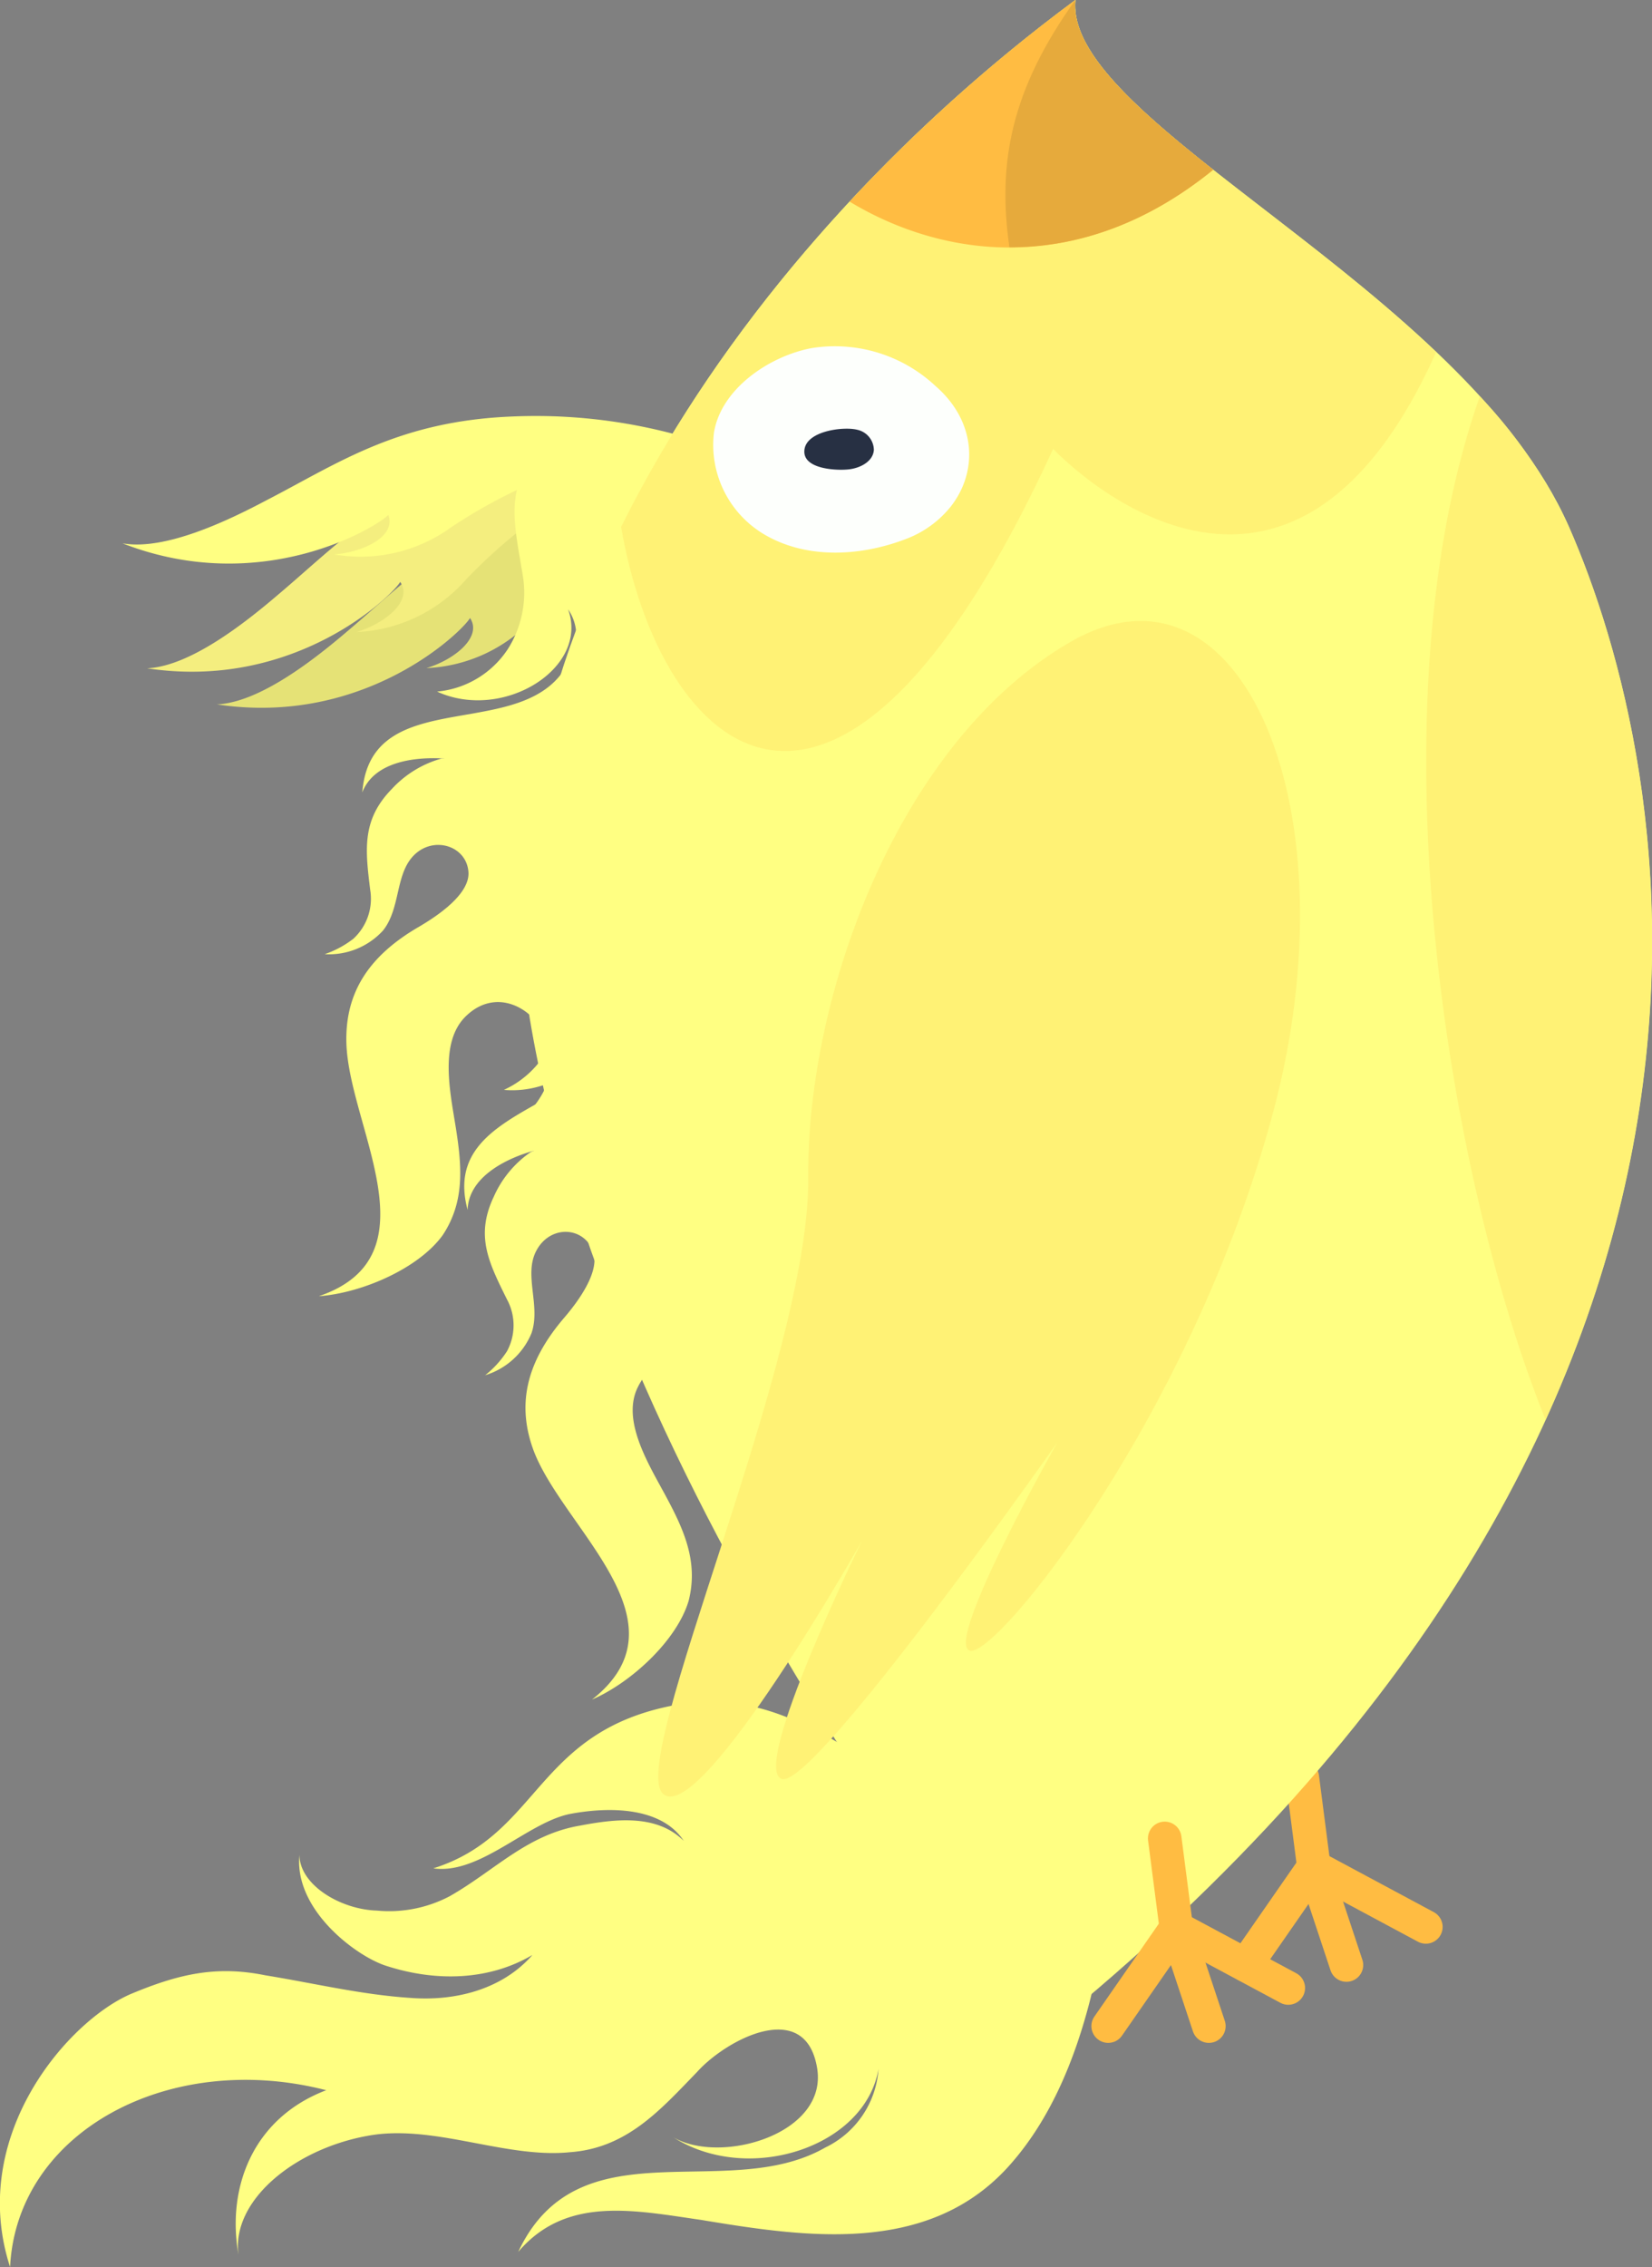 <svg id="Layer_1" data-name="Layer 1" xmlns="http://www.w3.org/2000/svg" viewBox="0 0 163.92 224.9"><rect x="0" y="0" width="163.92" height="224.9" fill="#808080" stroke="none"/><defs><style>.cls-1,.cls-5{fill:none;stroke-linecap:round;stroke-miterlimit:10;stroke-width:3.33px;}.cls-1{stroke:#ffbc42;}.cls-2{fill:#e5e276;}.cls-3{fill:#f4ee7f;}.cls-4{fill:#ffff82;}.cls-5{stroke:#f6921e;}.cls-6{fill:#fff275;}.cls-7{fill:#ffbc42;}.cls-8{opacity:0.1;}.cls-9{fill:#fdfffc;}.cls-10{fill:#273043;}</style></defs><title>forwird</title><polyline class="cls-1" points="129.22 176.32 130.37 185.2 133.6 194.94"/><polyline class="cls-1" points="123.61 194.94 130.37 185.2 141.48 191.16"/><path class="cls-2" d="M46.64,61.31c-0.78,1.35-10.45,10.79-25.11,8.57,4.22-.2,9.56-4.37,13-7.31,6-5.06,10.89-10.53,22-13.5a53.56,53.56,0,0,1,22.31-1.26c-7.52,1.37-16,3.19-25.67,13.26a15.31,15.31,0,0,1-10.86,5.21C45.12,65.44,47.88,63.18,46.64,61.31Z"/><path class="cls-3" d="M39.71,57.73C38.93,59.08,29.26,68.53,14.6,66.3c4.22-.2,9.56-4.37,13-7.31,6-5.06,10.89-10.53,22-13.5a53.56,53.56,0,0,1,22.31-1.26c-7.52,1.37-16,3.19-25.67,13.26a15.31,15.31,0,0,1-10.86,5.21C38.19,61.86,41,59.6,39.71,57.73Z"/><path class="cls-4" d="M38.53,51.08C37.47,52.23,26,59.3,12.15,53.9c4.16,0.74,10.29-2.15,14.27-4.26,7-3.6,13-7.87,24.4-8.32a53.56,53.56,0,0,1,22,3.69c-7.63-.32-16.35-0.43-28,7.26A15.31,15.31,0,0,1,33.15,55C36.13,54.77,39.33,53.18,38.53,51.08Z"/><path class="cls-4" d="M69.74,47.64q-1.6-2.26-3.18-4.54a44.34,44.34,0,0,0-5.38-.71,23.56,23.56,0,0,0-5,.44A14.34,14.34,0,0,0,54,44.35c-4.18,3.59-2.93,7.72-2.1,12.9a10.43,10.43,0,0,1-1.53,7.17,9.43,9.43,0,0,1-7,4.19c6.55,3,15.12-2.33,13-8.16a4.65,4.65,0,0,1,.12,5.08c-4,8.53-19.7,2-20.54,13.08,1.14-3,5.11-3.57,8.21-3.35l-0.38,0a10.54,10.54,0,0,0-4.89,3c-3,3.06-2.65,6-2.16,10a5.39,5.39,0,0,1-1.68,4.88,9.89,9.89,0,0,1-2.83,1.52A7.26,7.26,0,0,0,38,92.32c1.79-2.24,1.18-5.67,3.14-7.54s5.14-.85,5.34,1.71c0.17,2.18-3,4.33-4.89,5.44-5.07,2.93-7.35,6.62-7.22,11.52,0.22,8.3,9,21.14-2.73,25.14,4.28-.31,9.91-2.76,12.29-6.06,2.23-3.37,1.89-6.9,1.29-10.71-0.55-3.46-1.65-8.42,1-11,3.58-3.5,8.38.12,8.44,4.36,0.17,3.47-3,6.33-5.75,8.19l0.22-.08c6.42-2.58,12-6.3,12.38-13.28s-4.85-13.24-5.91-20.28C55,76,56.47,73.46,59,71.19c-1.73,3.74-.86,7.14.73,10.34C60.92,83.92,64,88,66.64,89L66.86,89a12.72,12.72,0,0,1-4.35-8c-0.5-5.55,2.91-8.77,6.71-12.34,2.7-2.52,6.15-6.18,6-10.49A19.24,19.24,0,0,0,73.13,53,59.73,59.73,0,0,0,69.74,47.64Z"/><path class="cls-4" d="M67.93,79.59q-2.26-1.6-4.51-3.23a44.34,44.34,0,0,0-5.31,1.11,23.56,23.56,0,0,0-4.58,2.08A14.34,14.34,0,0,0,52,81.7c-2.75,4.78-.2,8.25,2.3,12.87a10.43,10.43,0,0,1,.94,7.27A9.43,9.43,0,0,1,50,108.12c7.18,0.65,13.49-7.22,9.6-12a4.65,4.65,0,0,1,1.8,4.75c-1,9.38-17.9,8.46-15,19.16,0.09-3.18,3.63-5.06,6.63-5.89l-0.35.14A10.54,10.54,0,0,0,49,118.71c-1.85,3.89-.52,6.51,1.3,10.19a5.39,5.39,0,0,1,0,5.16,9.89,9.89,0,0,1-2.16,2.37,7.26,7.26,0,0,0,4.59-4.15c0.95-2.7-.77-5.74.46-8.15,1.32-2.58,4.57-2.5,5.6-.15,0.88,2-1.36,5.06-2.81,6.75-3.81,4.45-4.73,8.68-3,13.26,3,7.75,15.53,16.95,5.76,24.62,3.93-1.71,8.43-5.89,9.59-9.8,1-3.92-.51-7.14-2.34-10.53-1.66-3.08-4.35-7.4-2.69-10.69,2.22-4.49,7.94-2.67,9.41,1.32,1.31,3.22-.71,7-2.71,9.63l0.18-.15c5.2-4.56,9.19-9.91,7.27-16.64-1.91-6.88-9-10.88-12.31-17.16-1.8-3.39-1.26-6.25.42-9.24-0.4,4.1,1.56,7,4.12,9.51,1.87,1.87,6.17,4.72,9,4.79l0.18-.15a12.72,12.72,0,0,1-6.77-6.12c-2.31-5.07-.16-9.23,2.23-13.87,1.71-3.27,3.75-7.87,2.19-11.89a19.24,19.24,0,0,0-3.66-4.11A59.73,59.73,0,0,0,67.93,79.59Z"/><path class="cls-4" d="M109.39,181c-3.6,3.07-9.34,1.63-13-.23-10.64-5.32-18.12-13.67-29.27-11.64C53.13,171.67,53.63,182,43,185.35c4.65,0.66,9.42-4.65,13.68-5.42,4.44-.81,9.13-0.42,11.16,2.69-2.69-2.69-6.86-2.16-10.29-1.51-5.28.9-8.47,4.47-12.92,7a12.89,12.89,0,0,1-7.24,1.43c-3.57-.11-7.64-2.51-7.68-5.51-0.53,5.5,5.73,10.1,8.64,11,4.92,1.59,10.28,1.48,14.67-1.2l0.12-.26c-2.94,3.68-7.76,5-12.45,4.63-4.87-.32-9.55-1.46-14.37-2.24-4.9-1-8.64-.09-13.16,1.78C6.93,200.28-3.26,211.78,1,224.9c0.67-13.44,15.79-21.55,31.37-17.54-7.31,2.78-9.9,9.71-8.7,16.35-0.77-5.52,5.88-10.81,13.45-11.93,6.36-.88,13.2,2.36,19.44,1.73,5.68-.41,9-4.24,12.6-7.95,2.89-3.23,10.77-7.41,11.92-.39,1.08,6.55-9.57,9.61-14.27,6.86,7.39,4.72,19,1.05,20.36-6.77a9.35,9.35,0,0,1-5.29,7.79c-9.78,5.6-24.46-2.44-30.46,10.35,4.75-5.58,11.48-4.13,18.1-3.18C79.89,221.94,92,223.76,100,215c4.14-4.55,6.63-10.55,8.2-16.73a65.49,65.49,0,0,0,1.87-17.73Z"/><path class="cls-5" d="M132.55,160.57"/><path class="cls-5" d="M147.7,139.39"/><path class="cls-4" d="M52.56,101C46.82,66.39,71.33,26.15,106.71,0c-1.2,12.26,38.56,28.61,48.94,52.19s24.52,87.7-52,149.49C103.64,201.68,60.71,150.26,52.56,101Z"/><path class="cls-6" d="M153.36,140.85c17.8-39.12,9.21-72.92,2.28-88.66a48.4,48.4,0,0,0-8.8-12.87C136.06,69.82,143.4,116.12,153.36,140.85Z"/><path class="cls-6" d="M61.63,52.27c3.85,22.38,21.29,39.2,42.87-7.74,0,0,22.77,24.42,38-9.6C127.08,20.25,105.82,9,106.71,0,87.38,14.29,71.31,32.79,61.63,52.27Z"/><path class="cls-7" d="M120.38,16.84c-8.1-6.4-14.16-11.95-13.68-16.84A163,163,0,0,0,84.3,20C93.69,25.67,107.25,27.5,120.38,16.84Z"/><path class="cls-7" d="M120.38,16.84c-8.1-6.4-14.16-11.95-13.68-16.84-6.34,8.85-7.76,16.12-6.54,24.53C106.59,24.54,113.54,22.4,120.38,16.84Z"/><path class="cls-8" d="M120.38,16.84c-8.1-6.4-14.16-11.95-13.68-16.84-6.34,8.85-7.76,16.12-6.54,24.53C106.59,24.54,113.54,22.4,120.38,16.84Z"/><path class="cls-9" d="M94.31,50.29a10.37,10.37,0,0,1-4.47,3.2c-4.35,1.66-9.57,2-13.74-.32a10.32,10.32,0,0,1-5.26-10.24c0.71-4.4,5.56-7.63,9.72-8.4a14.61,14.61,0,0,1,12.26,3.76C96.91,41.84,97.06,46.82,94.31,50.29Z"/><path class="cls-10" d="M79.81,44.81c0,1.76,3.27,1.89,4.44,1.75s2.39-.81,2.46-1.93a2.09,2.09,0,0,0-1.67-2C83.66,42.29,79.8,42.76,79.81,44.81Z"/><path class="cls-6" d="M85.52,152.87S69.65,181,65.84,178s14.53-43,14.36-61.17,9-43.32,26-53.14,28.19,16.63,20.12,46.68-27.45,54.09-30.08,53.39,8.68-20.68,8.68-20.68S80.85,177.37,77.6,176.49,85.52,152.87,85.52,152.87Z"/><polyline class="cls-1" points="115.57 182.38 116.72 191.26 119.95 201"/><polyline class="cls-1" points="109.96 201 116.72 191.26 127.83 197.22"/></svg>